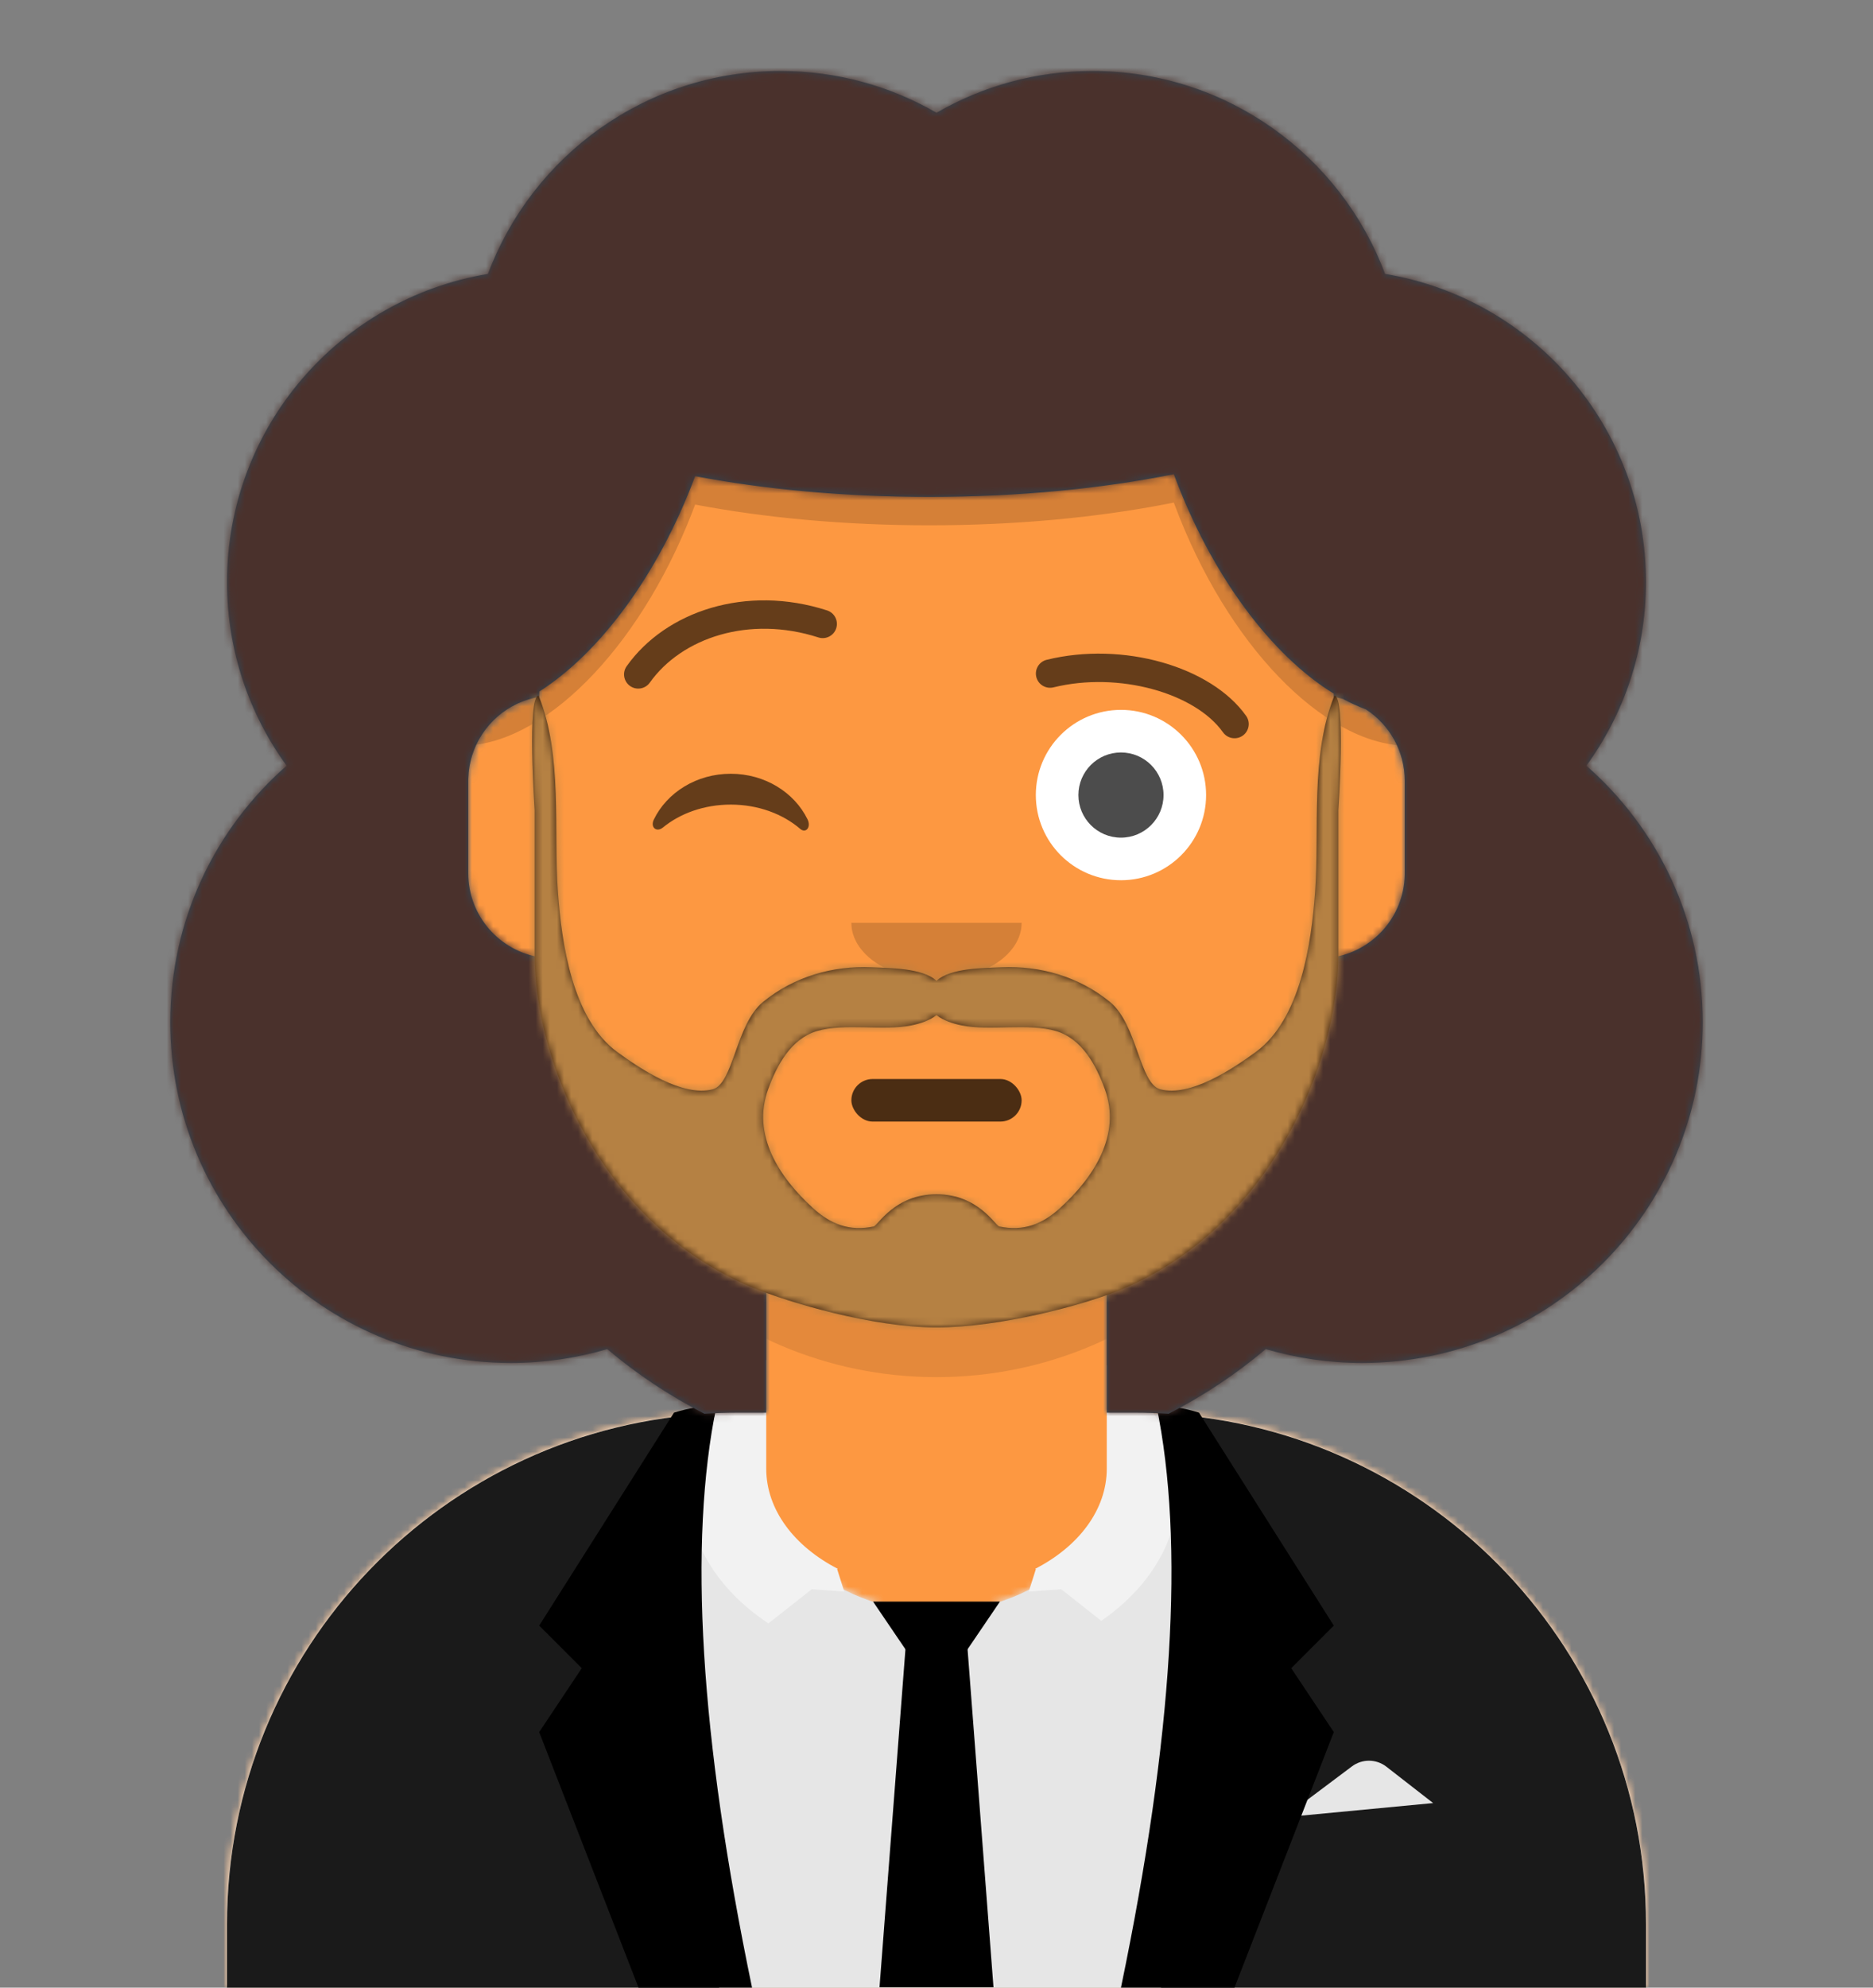 <svg xmlns="http://www.w3.org/2000/svg" xmlns:dc="http://purl.org/dc/elements/1.1/" xmlns:ns3="http://creativecommons.org/ns#" xmlns:ns5="http://sodipodi.sourceforge.net/DTD/sodipodi-0.dtd" xmlns:ns6="http://www.inkscape.org/namespaces/inkscape" xmlns:rdf="http://www.w3.org/1999/02/22-rdf-syntax-ns#" xmlns:xlink="http://www.w3.org/1999/xlink" width="264px" height="280px" viewBox="0 0 264 280" version="1.1">
    <rect x="0" y="0" width="264" height="280" fill="#808080" stroke="none"/>
    <title>Avataaar/Default</title>
    <desc>Created with python_avataaars</desc>
    <defs>
        <path d="M100,0 C130.928,-5.68137151e-15 156,25.072 156,56 L156.001,62.166 C161.676,63.119 166,68.054 166,74 L166,88 C166,94.052 161.519,99.058 155.694,99.881 C153.628,119.686 141.238,136.422 124.001,144.61 L124,163 L128,163 C167.765,163 200,195.235 200,235 L200,244 L0,244 L0,235 C-4.86974701e-15,195.235 32.235,163 72,163 L76,163 L76,144.611 C58.763,136.422 46.372,119.687 44.305,99.881 C38.481,99.058 34,94.052 34,88 L34,74 C34,68.054 38.325,63.118 44,62.166 L44,56 C44,25.072 69.072,5.68137151e-15 100,0 Z" id="transparent_path-1" />
        <path d="M83,36.348 C83,52.629 105.162,65.828 132.5,65.828 C159.838,65.828 182,52.629 182,36.348 C182,34.985 181.845,33.645 181.544,32.331 C210.784,41.488 232,68.792 232,101.052 L232,110 L32,110 L32,101.052 C32,68.397 53.739,40.82 83.534,32.002 C83.182,33.421 83,34.871 83,36.348 Z" id="transparent_path-3" />
        <rect id="transparent_path-5" x="0" y="0" width="264" height="280" />
        <path d="M74,0 C114.869,0 148,33.131 148,74 L148,84.148 L148,197.608 C135.525,187.237 119.491,181 102,181 L102,181 L98,181 L98,162.611 C115.531,154.283 128.048,137.115 129.791,116.867 C135.569,116.002 140,111.019 140,105 L140,105 L140,92 C140,87.354 137.359,83.324 133.497,81.33 C132.724,81.05 131.952,80.748 131.181,80.426 C130.795,80.32 130.401,80.233 130,80.166 L130,80.166 L130,79.917 C117.224,74.234 104.878,63.071 96.11,47.885 C93.175,42.801 90.831,37.595 89.066,32.397 C80.431,42.941 67.745,53.602 52.342,62.495 C42.778,68.017 33.147,72.291 24,75.266 L24,137.247 C29.602,148.318 38.773,157.278 50,162.611 L50,162.611 L50,181 L46,181 C38.327,181 30.935,182.2 24,184.423 L24,230 C24,244.106 13.569,255.776 0,257.716 L0,74 C0,33.131 33.131,0 74,0 Z" id="transparent_path-7" />
    </defs>
    <g id="transparent_Avataaar/Default" stroke="none" stroke-width="1" fill="none" fill-rule="evenodd">
        <g id="transparent_Body" transform="translate(32, 36)">
            <mask id="transparent_mask-2" fill="white">
                <use xlink:href="#transparent_path-1" />
            </mask>
            <use fill="#D0C6AC" xlink:href="#transparent_path-1" />
            <g id="transparent_Skin-Color" mask="url(#transparent_mask-2)" fill="#FD9841">
                <g transform="translate(-32, 0)" id="transparent_Color">
                    <rect x="0" y="0" width="264" height="244" />
                </g>
            </g>
            <path d="M44,94 C44,124.928 69.072,150 100,150 C130.928,150 156,124.928 156,94 L156,94 L156,102 C156,132.928 130.928,158 100,158 C69.072,158 44,132.928 44,102 Z" id="transparent_Neck-Shadow" fill-opacity="0.1" fill="#000000" mask="url(#transparent_mask-2)" />
        </g>
        <g id="transparent_Clothing" transform="translate(0, 170)">
            
  <ns5:namedview pagecolor="#ffffff" bordercolor="#666666" borderopacity="1" objecttolerance="10" gridtolerance="10" guidetolerance="10" ns6:pageopacity="0" ns6:pageshadow="2" ns6:window-width="1366" ns6:window-height="705" id="suit_namedview135" showgrid="false" ns6:zoom="2.8112964" ns6:cx="133.76617" ns6:cy="47.085734" ns6:window-x="-8" ns6:window-y="-8" ns6:window-maximized="1" ns6:current-layer="svg133" />
  <defs id="suit_defs123">
    <path d="M160,29.052 C199.765,29.052 232,61.287 232,101.052 L232,110 L32,110 L32,101.052 C32,61.287 64.235,29.052 104,29.052 L105.192,29.052 C105.065,30.036 105,31.037 105,32.052 C105,45.859 117.088,57.052 132,57.052 C146.912,57.052 159,45.859 159,32.052 C159,31.037 158.935,30.036 158.808,29.052 L160,29.052 Z" id="suit_path-1" />
  </defs>
  <g id="suit_g632">
    <g fill="none" fill-rule="evenodd" stroke="none" stroke-width="1" id="suit_Clothing/Collar-+-Sweater">
      <mask fill="white" id="suit_mask-2">
        <use id="suit_use125" xlink:href="#suit_path-1" />
      </mask>
      <use fill="#E6E6E6" xlink:href="#suit_path-1" id="suit_Clothes" />
      <g fill="#E6E6E6" mask="url(#suit_mask-2)" id="suit_Fabric-Color">
        <rect height="110" width="264" y="0" x="0" id="suit_🖍Color" />
      </g>
      <path fill="#F2F2F2" id="suit_Collar" d="M118.078,50.996 L118,51.057 L119,54.208 L114.421,53.875 L108.309,58.692 C101.362,54.08 97,47.426 97,40.028 C97,32.74 101.233,26.174 108,21.572 L108,36.877 C108,42.7 111.978,47.853 118.078,50.996 Z M166,40.028 C166,47.233 161.863,53.733 155.229,58.327 L149.58,53.875 L145,54.208 L146,51.057 L146.015,51.066 L145.923,50.995 C152.023,47.853 156,42.7 156,36.877 L156.001,22.28 C162.182,26.836 166,33.106 166,40.028 Z" />
    </g>
    <g transform="translate(32,28)" id="suit_Blazer">
      <path style="fill:#1a1a1a" id="suit_Saco" d="m 64,40.5 c 0,15.209 1.961,29.421 5.362,41.501 L 0,82 V 73.052 C 0,34.365 30.512,2.804 68.785,1.122 65.74,12.731 64,26.173 64,40.5 Z M 200,73.052 V 82 l -68.362,0.001 C 135.039,69.921 137,55.709 137,40.5 137,26.194 135.265,12.771 132.229,1.174 170.025,3.363 200,34.707 200,73.052 Z" ns6:connector-curvature="0" />
      <path id="suit_Pocket-hanky" d="m 149,58 9.556,-7.167 c 1.443,-1.082 3.432,-1.065 4.856,0.043 L 170,56 v 0 z" ns6:connector-curvature="0" style="fill:#e6e6e6" />
      <path style="fill:#000000" id="suit_Wing" d="m 69,0 c -4,19.333 -2.333,46.667 5,82 H 58 L 44,46 50,37 44,31 63,1 c 2.028,-0.631 4.028,-0.964 6,-1 z" ns6:connector-curvature="0" />
      <path style="fill:#000000" transform="matrix(-1,0,0,1,282,0)" id="suit_path58" d="m 151,0 c -4,19.333 -2.333,46.667 5,82 h -16 l -14,-36 6,-9 -6,-6 19,-30 c 2.028,-0.631 4.028,-0.964 6,-1 z" ns6:connector-curvature="0" />
    </g>
  </g>
  <g id="suit_g87" transform="matrix(1,0,0,0.85,-4.173,11.127)">
    <path ns6:transform-center-y="2.5805481" d="m 136.173,67.829 -4.47,-7.742 -4.47,-7.742 8.939,0 8.939,-10e-7 -4.47,7.742 z" ns6:randomized="0" ns6:rounded="0" ns6:flatsided="false" ns5:arg2="2.6179939" ns5:arg1="1.5707963" ns5:r2="5.1610961" ns5:r1="10.322192" ns5:cy="57.507275" ns5:cx="136.17336" ns5:sides="3" id="suit_path74" style="opacity:1;fill:#000000;fill-opacity:1;stroke:none;stroke-width:4.927;stroke-miterlimit:4;stroke-dasharray:none;stroke-dashoffset:0;stroke-opacity:1" ns5:type="star" />
    <path ns6:connector-curvature="0" id="suit_path78" d="m 131.92,58.318 -3.779,57.947 h 8.031 8.033 L 140.426,58.318 Z" style="opacity:1;fill:#000000;fill-opacity:1;stroke:none;stroke-width:11.389;stroke-miterlimit:4;stroke-dasharray:none;stroke-dashoffset:0;stroke-opacity:1" />
  </g>
</g>
        <g id="transparent_Face" transform="translate(76, 82)" fill="#000000">
            <g id="transparent_Mouth" transform="translate(2, 52)">    
                
            <g id="serious_Mouth/Serious" stroke="none" stroke-width="1" fill="none" fill-rule="evenodd" fill-opacity="0.7">
        <rect id="serious_Why-so-serious?" fill="#000000" x="42" y="18" width="24" height="6" rx="3" />
    </g>
</g>
            <g id="transparent_Nose" transform="translate(28, 40)" fill-opacity="0.16">
                
            <g id="default_Nose/Default" stroke="none" stroke-width="1" fill="none" fill-rule="evenodd" fill-opacity="0.16">
        <path d="M16,8 C16,12.418 21.373,16 28,16 L28,16 C34.627,16 40,12.418 40,8" id="default_Nose" fill="#000000" />
    </g>
</g>
            <g id="transparent_Eyes" transform="translate(0, 8)">
                
            <g id="wink_wacky_Eyes/Wink-Wacky-😜" stroke="none" stroke-width="1" fill="none" fill-rule="evenodd">
        <circle id="wink_wacky_Cornea?-I-don't-know" fill="#FFFFFF" cx="82" cy="22" r="12" />
        <circle id="wink_wacky_Eye" fill-opacity="0.7" fill="#000000" cx="82" cy="22" r="6" />
        <path d="M16.16,25.447 C18.007,21.649 22.164,19 26.998,19 C31.814,19 35.959,21.63 37.815,25.407 C38.367,26.529 37.582,27.447 36.791,26.767 C34.34,24.66 30.859,23.344 26.998,23.344 C23.257,23.344 19.874,24.579 17.438,26.572 C16.547,27.3 15.62,26.558 16.16,25.447 Z" id="wink_wacky_Winky-Doodle" fill-opacity="0.6" fill="#000000" />
    </g>
</g>
            <g id="transparent_Eyebrow" fill-opacity="0.6">
                
            <g id="up_down_Eyebrow/Outline/Up-Down" stroke="none" stroke-width="1" fill="none" fill-rule="evenodd" fill-opacity="0.6">
        <path d="M15.591,14.162 C20.087,7.836 29.603,4.654 39.347,7.796 C40.399,8.135 41.526,7.557 41.865,6.506 C42.204,5.455 41.626,4.328 40.575,3.989 C29.167,0.31 17.836,4.099 12.331,11.845 C11.691,12.745 11.902,13.994 12.803,14.634 C13.703,15.274 14.952,15.062 15.591,14.162 Z" id="up_down_Eyebrow" fill="#000000" fill-rule="nonzero" />
        <path d="M73.638,21.158 C77.553,15.649 88.285,12.56 97.53,14.83 C98.603,15.094 99.686,14.438 99.95,13.365 C100.213,12.292 99.557,11.209 98.484,10.946 C87.748,8.309 75.319,11.886 70.377,18.841 C69.737,19.741 69.948,20.99 70.849,21.629 C71.749,22.269 72.998,22.058 73.638,21.158 Z" id="up_down_Eyebrow" fill="#000000" fill-rule="nonzero" transform="translate(85.008, 16.038) scale(-1, 1) translate(-85.008, -16.038) " />
    </g>
</g>
        </g>
        <g id="transparent_Top">
            
        <defs>
        <path d="M130,0 C148.879,0 164.981,11.89 171.226,28.59 C192.088,32.037 208,50.16 208,72 C208,81.668 204.882,90.607 199.597,97.867 C209.651,106.665 216,119.591 216,134 C216,160.51 194.51,182 168,182 C163.279,182 158.717,181.318 154.407,180.048 C150.226,183.578 145.637,186.639 140.72,189.152 C139.55,189.077 138.372,189.029 137.187,189.01 L136,189 L132,189 L132.001,170.61 C149.531,162.282 162.048,145.114 163.791,124.867 C169.471,124.017 173.849,119.186 173.996,113.305 L174,113 L174,100 C174,95.776 171.817,92.061 168.518,89.923 C167.448,89.533 166.372,89.043 165.296,88.46 C164.874,88.338 164.441,88.24 164.001,88.166 L164.001,87.714 C155.32,82.411 146.765,71.175 141.45,56.799 C131.312,58.835 119.547,60 107,60 C95.039,60 83.788,58.941 73.981,57.079 C68.755,71.064 60.464,82.043 52.001,87.423 L52,88.166 C50.952,88.342 49.95,88.653 49.013,89.082 C48.941,89.118 48.868,89.152 48.795,89.186 C44.861,91.081 42.119,95.062 42.004,99.695 L42,100 L42,113 C42,119.019 46.431,124.003 52.209,124.867 C53.952,145.115 66.469,162.283 84,170.611 L84,189 L80,189 C78.414,189 76.84,189.051 75.28,189.152 C70.363,186.64 65.773,183.579 61.591,180.049 C57.283,181.318 52.721,182 48,182 C21.49,182 0,160.51 0,134 C0,119.591 6.349,106.665 16.402,97.866 C11.118,90.607 8,81.668 8,72 C8,50.16 23.912,32.037 44.775,28.59 C51.019,11.89 67.121,0 86,0 C94.015,0 101.529,2.143 108.001,5.887 C114.472,2.143 121.986,0 130,0 Z" id="curly_path-1" />
    </defs>
    <g id="curly_Top/Long-Hair/Curly" stroke="none" stroke-width="1" fill="none" fill-rule="evenodd" transform="translate(-1 0)">
        <path d="M132,26 C142.357,26 152.181,26.794 160.997,28.216 C183.45,38.748 199,61.558 199,88 L199.001,105.044 C187.518,104.675 173.963,90.899 166.557,71.088 L166.45,70.798 L165.466,70.993 C155.554,72.909 144.143,74 132,74 C120.038,74 108.788,72.941 98.98,71.079 L99.234,70.394 C91.986,90.307 78.515,104.294 67,105.022 L67,88 C67,61.173 83.006,38.084 105.989,27.762 C114.017,26.627 122.798,26 132,26 Z M166.446,70.785 L166.45,70.798 L166.452,70.799 L166.446,70.785 Z" id="curly_Shadow" fill-opacity="0.16" fill="#000000" />
        <g id="curly_Hair" transform="translate(25, 10)">
            <mask id="curly_mask-2" fill="white">
                <use xlink:href="#curly_path-1" />
            </mask>
            <use id="curly_Curly!" fill="#314756" xlink:href="#curly_path-1" />
            <g id="curly_Hair-Color" mask="url(#curly_mask-2)" fill="#4A312C">
                <g transform="translate(-24, -10)" id="curly_Color">
                    <rect x="0" y="0" width="264" height="280" />
                </g>
            </g>
        </g>
        <g id="curly_Facial-Hair" transform="translate(49, 72)"><defs>
        <path d="M101.428,98.169 C98.915,100.463 96.237,101.494 92.853,100.773 C92.271,100.649 89.896,96.235 84,96.235 C78.103,96.235 75.729,100.649 75.147,100.773 C71.762,101.494 69.085,100.463 66.571,98.169 C61.846,93.856 57.917,87.908 60.278,81.419 C61.508,78.037 63.51,74.324 67.151,73.246 C71.038,72.096 76.497,73.244 80.415,72.458 C81.684,72.204 83.071,71.751 84,71 C84.929,71.751 86.316,72.204 87.585,72.458 C91.503,73.244 96.961,72.096 100.849,73.246 C104.49,74.324 106.491,78.037 107.722,81.419 C110.083,87.908 106.154,93.856 101.428,98.169 M140.081,26 C136.671,34.4 137.988,44.858 137.357,53.676 C136.844,60.843 135.337,71.586 128.973,76.215 C125.718,78.582 119.794,82.56 115.542,81.45 C112.615,80.686 112.302,72.29 108.455,69.147 C104.092,65.582 98.643,64.016 93.149,64.258 C90.779,64.362 85.984,64.337 84,66.16 C82.016,64.337 77.222,64.362 74.851,64.258 C69.357,64.016 63.908,65.582 59.545,69.147 C55.698,72.29 55.386,80.686 52.458,81.45 C48.206,82.56 42.282,78.582 39.027,76.215 C32.662,71.586 31.156,60.843 30.643,53.676 C30.012,44.858 31.329,34.4 27.919,26 C26.26,26 27.354,42.129 27.354,42.129 L27.354,62.485 C27.386,77.773 36.935,100.655 58.108,109.393 C63.286,111.53 75.015,115 84,115 C92.985,115 104.714,111.86 109.892,109.723 C131.065,100.986 140.614,77.773 140.646,62.485 L140.646,42.129 C140.646,42.129 141.74,26 140.081,26" id="beard_light_path-1" />
    </defs>
    <g id="beard_light_Facial-Hair/Beard-Light" stroke="none" stroke-width="1" fill="none" fill-rule="evenodd">
        <mask id="beard_light_mask-2" fill="white">
            <use xlink:href="#beard_light_path-1" />
        </mask>
        <use id="beard_light_Lite-Beard" fill="#331B0C" xlink:href="#beard_light_path-1" />
        <g id="beard_light_Facial-Hair-Color" mask="url(#beard_light_mask-2)" fill="#B58143">
            <rect id="beard_light_Color" x="0" y="0" width="168" height="152" />
        </g>
    </g>
</g>
        <g id="curly_Accessory" transform="translate(62, 85)" />
    </g>
</g>
    </g>
</svg>